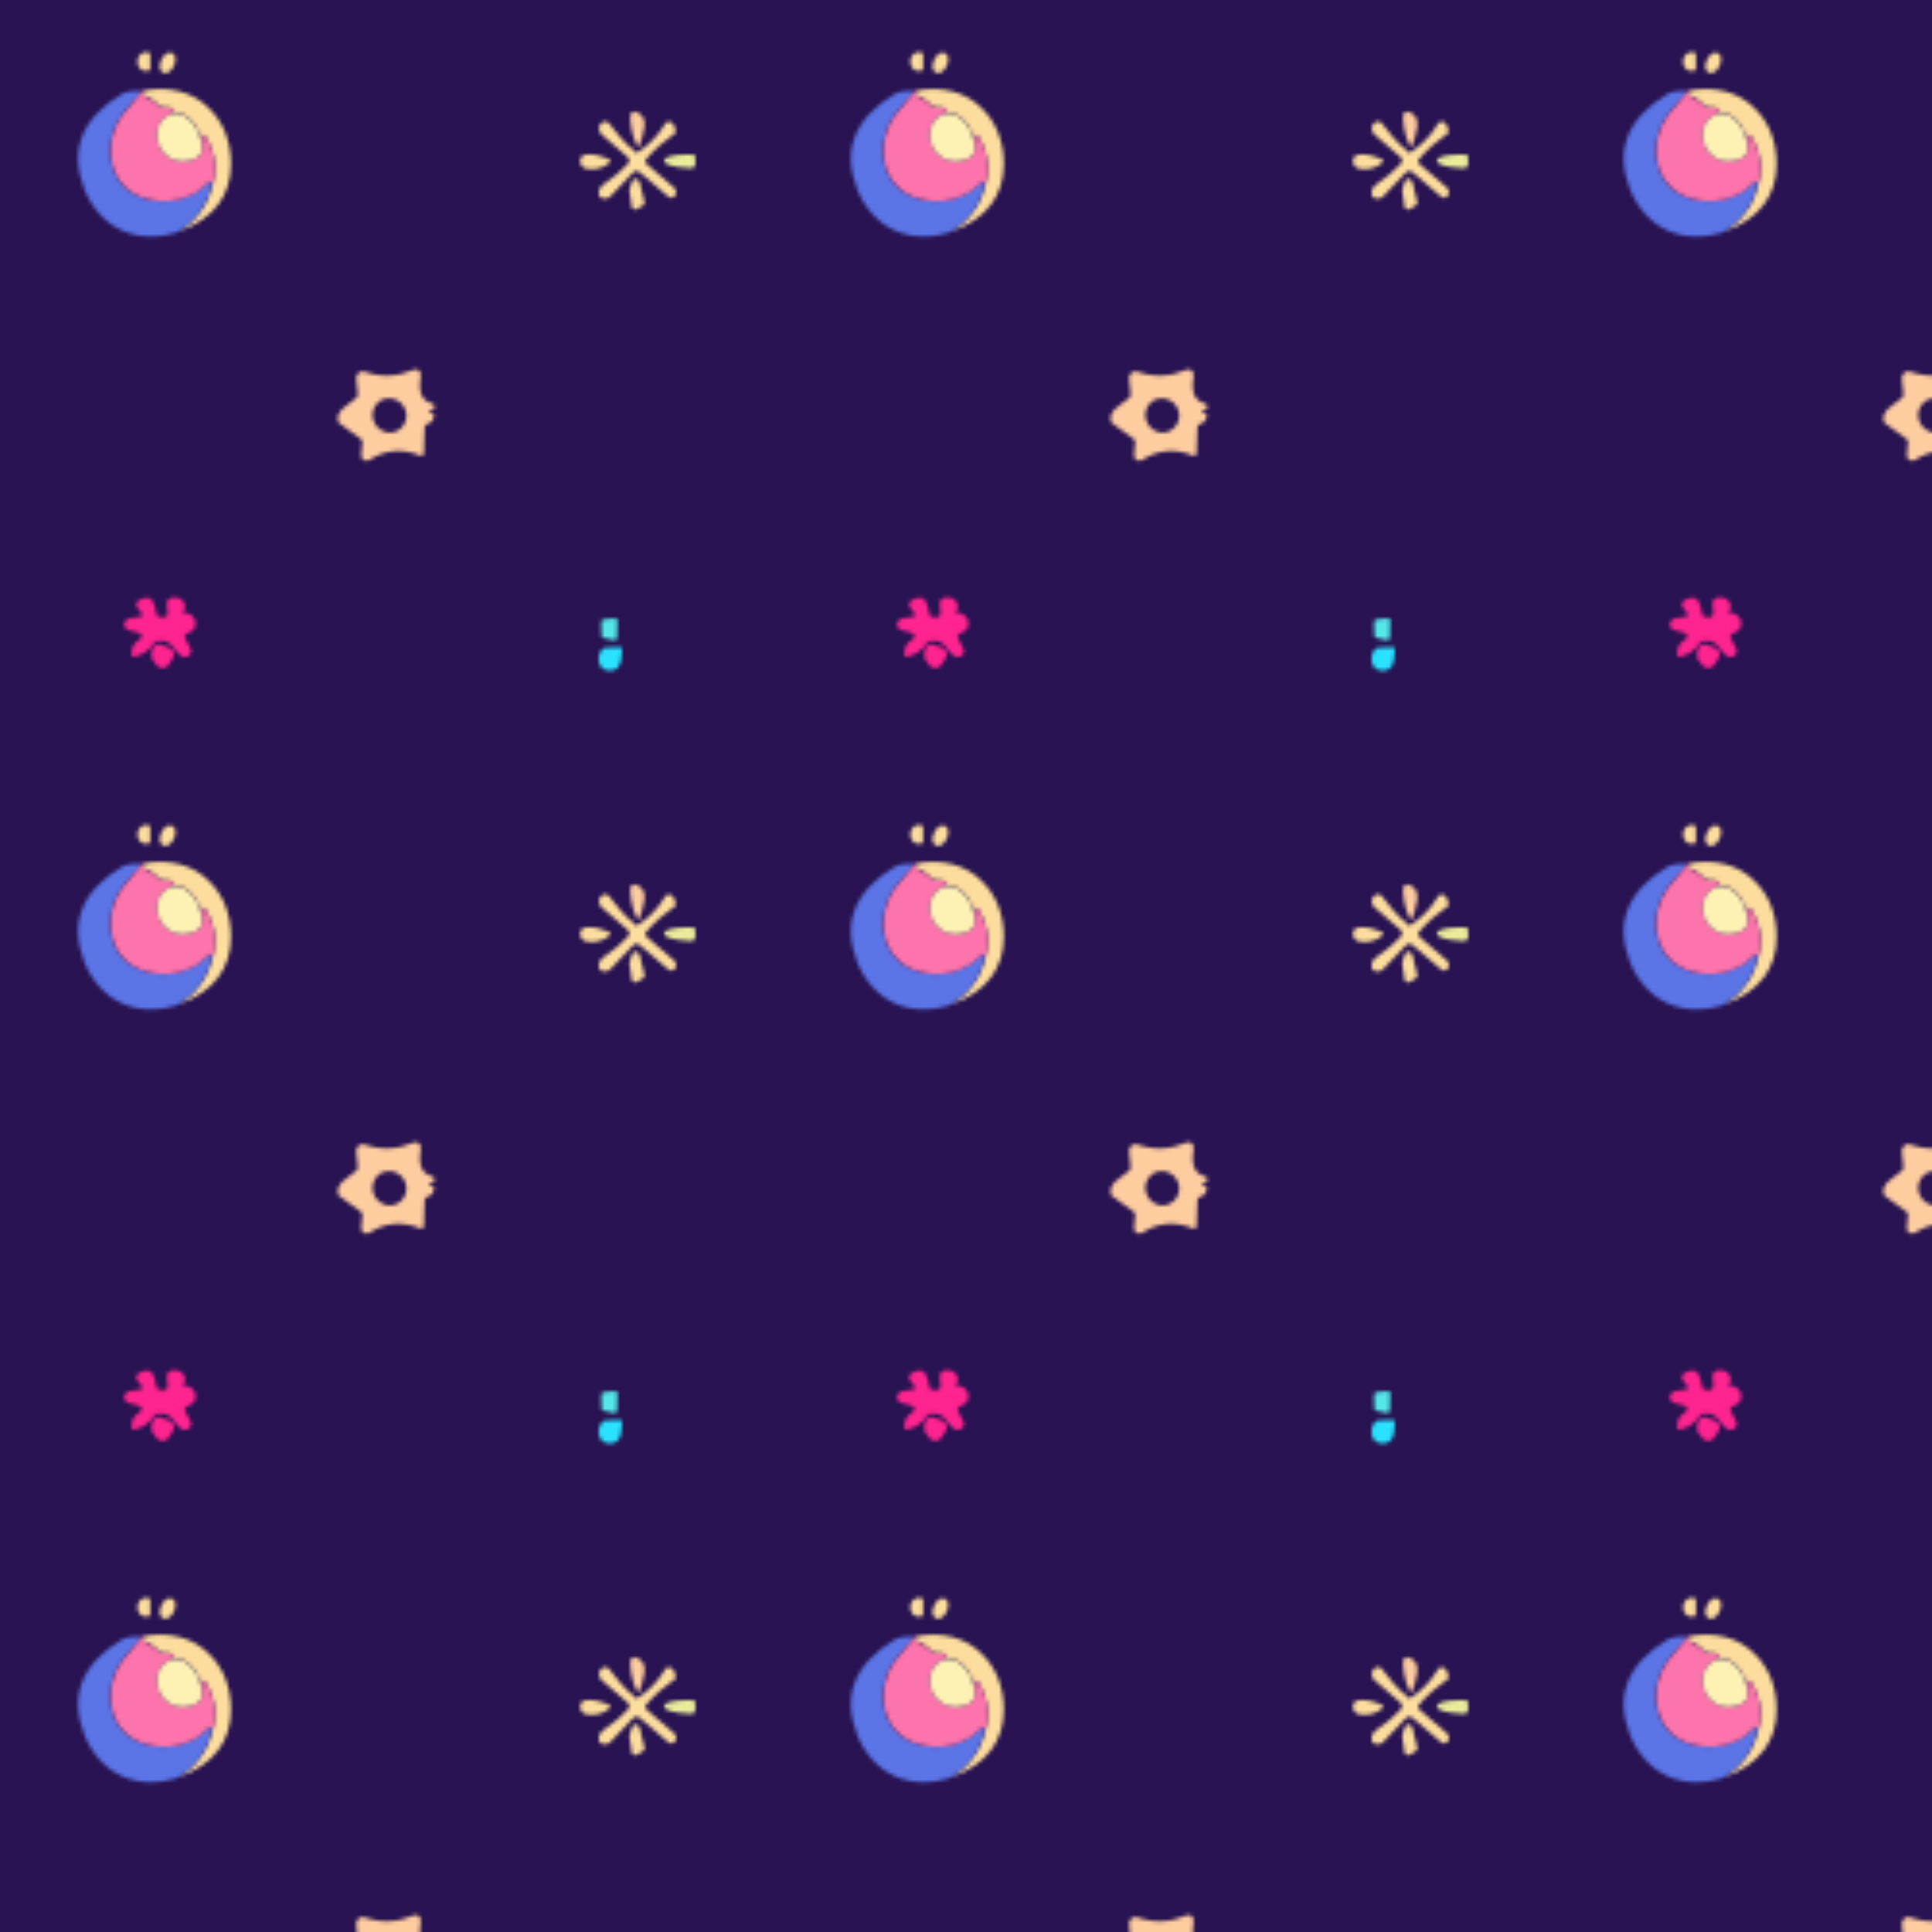 <?xml version="1.0" encoding="utf-8"?>
<!-- Generator: Adobe Illustrator 27.9.0, SVG Export Plug-In . SVG Version: 6.00 Build 0)  -->
<svg version="1.1" id="Capa_1" xmlns="http://www.w3.org/2000/svg" xmlns:xlink="http://www.w3.org/1999/xlink" x="0px" y="0px"
	 viewBox="0 0 500 500" style="enable-background:new 0 0 500 500;" xml:space="preserve">
<style type="text/css">
	.st0{fill:none;}
	.st1{fill:#291352;}
	.st2{fill:#FDCC9F;}
	.st3{fill:#FCDD9D;}
	.st4{fill:#ECEB9B;}
	.st5{fill:#5B74E6;}
	.st6{fill:#FD73AB;}
	.st7{fill:#FEF1B4;}
	.st8{fill:#FF248F;}
	.st9{fill:#54E6E9;}
	.st10{fill:#2AE1FF;}
	.st11{fill:url(#Motivo_nuevo_2);}
</style>
<pattern  width="200" height="200" patternUnits="userSpaceOnUse" id="Motivo_nuevo_2" viewBox="0 -200 200 200" style="overflow:visible;">
	<g>
		<rect x="0" y="-200" class="st0" width="200" height="200"/>
		<rect x="0" y="-200" class="st1" width="200" height="200"/>
		<g>
			<path class="st2" d="M164.7-162.6c-1.1-2.4-1.6-4.8-1.6-7.4c0-0.6,0.5-1.1,1.2-1.1c0.1,0,0.3,0,0.4,0.1c3.7,1.2,1.6,6.1,0.9,8.4
				C165.3-161.9,165-161.9,164.7-162.6z"/>
			<path class="st3" d="M165.2-160.7c2.9-1.9,5.2-4.3,6.9-7.2c0.3-0.6,1.1-0.8,1.7-0.4c0.3,0.1,0.5,0.4,0.6,0.7l0.5,1.5
				c0.1,0.3,0,0.6-0.3,0.7c-2.7,1.9-5.2,4-7.3,6.5c-0.4,0.4-0.3,1.1,0.1,1.4l7.1,6.1c0.5,0.4,0.6,1.1,0.4,1.6l-0.1,0.3
				c-0.3,0.6-0.9,0.8-1.5,0.6c-0.1,0-0.2-0.1-0.3-0.2l-7.3-6.2c-0.7-0.6-1.4-0.6-2,0.1l-5.7,6c-0.4,0.4-0.8,0.6-1.4,0.6
				c-0.9,0-1.5-0.3-1.6-1.1c-0.2-1.1,0.3-2,1.6-2.9c2.2-1.5,4.2-3.1,5.9-5c0.5-0.5,0.5-1.4-0.1-1.8l-6.7-5.8
				c-0.7-0.6-0.9-1.7-0.4-2.5l0.1-0.2c0.4-0.6,1.2-0.8,1.9-0.5c0.2,0.1,0.3,0.2,0.4,0.4c1.9,2.6,4,5,6.5,7.1
				C164.4-160.4,164.8-160.4,165.2-160.7z"/>
			<path class="st3" d="M157.6-158.8c0.3,0.1,0.4,0.4,0.3,0.7c0,0.1-0.1,0.1-0.1,0.2c-1.7,1.4-3.7,2-5.9,1.6
				c-0.9-0.1-1.6-0.8-1.7-1.6c-0.3-1.2,0.3-1.9,1.6-2.1C153.2-160.2,155.2-159.8,157.6-158.8z"/>
			<path class="st4" d="M179.9-157.2c0,0.4-0.4,0.7-0.8,0.7c0,0,0,0,0,0l-0.9,0c-3.5-0.1-6.3-0.9-6.3-1.8v-0.2
				c0-0.9,2.9-1.6,6.4-1.5l0.9,0c0.4,0,0.8,0.3,0.8,0.7L179.9-157.2z"/>
			<path class="st3" d="M165.5-153l1.3,5.3c0.1,0.4-0.1,0.7-0.4,0.9l-1.5,0.9c-0.4,0.3-1,0.2-1.3-0.2c-0.1-0.1-0.1-0.2-0.1-0.4
				l-0.6-4c0-0.1,0-0.3,0-0.4l0.7-2.2c0.2-0.5,0.7-0.7,1.1-0.6C165.2-153.5,165.4-153.3,165.5-153z"/>
		</g>
		<g>
			<path class="st3" d="M38.9-182.3c0,0.4-0.3,0.7-0.7,0.7h0h-0.4c-1.2,0-2.2-1-2.2-2.3c0,0,0,0,0,0v-0.3c0-1.2,1-2.3,2.2-2.3h0.4
				c0.4,0,0.7,0.3,0.7,0.7V-182.3z"/>
			
				<ellipse transform="matrix(0.419 -0.908 0.908 0.419 192.091 -67.308)" class="st3" cx="43.4" cy="-183.8" rx="2.8" ry="1.8"/>
			<path class="st3" d="M46.4-140.1c4.5-3,7.3-6.8,8.4-11.4c1.5-4.6,1-9-1.7-13.4c-0.1-0.2-0.3-0.3-0.5-0.2
				c-0.1,0.1-0.2,0.2-0.2,0.3l-0.2,2c-0.5-4-3.1-8.5-7.6-8c1.2-1,0.4-1.5-2.6-1.5c-0.4,0-0.7-0.1-0.9-0.4c-1.1-1.3-2.5-2.2-4.1-2.7
				c-0.2-0.1-0.2-0.2-0.1-0.4c0.3-0.3,0.5-0.6,0.4-0.8c6.9-1.1,12.5,0.4,16.7,4.5c3.8,3.7,5.7,8.5,5.8,14.3
				C59.8-149.3,55.4-143.5,46.4-140.1z"/>
			<path class="st5" d="M36.8-176.4c-1.3,1.6-2.7,3.2-4.2,4.8c-6.7,7.4-5.4,20.4,5.3,23.1c4.6,1.2,9,0.5,13.2-2
				c1-0.6,1.8-1.9,2.9-2.5c0.4-0.2,0.6-0.1,0.7,0.3c0.1,0.3,0.1,0.7-0.1,1.3c-1.1,4.6-3.9,8.3-8.4,11.4
				c-10.6,3.6-20.3-0.8-24.4-11.1c-3.9-10-0.7-18.2,9.6-24.5C32.8-176.4,34.6-176.6,36.8-176.4z"/>
			<path class="st6" d="M36.8-176.4c0.2,0,0.3,0,0.5,0c0,0.2-0.1,0.5-0.4,0.8c-0.2,0.2-0.1,0.3,0.1,0.4c1.6,0.6,3,1.5,4.1,2.7
				c0.2,0.3,0.6,0.4,0.9,0.4c3,0,3.8,0.5,2.6,1.5c-7.7,2.7-3.3,15.2,5.6,11.8c1.7-0.6,2.3-1.9,2-3.8l0.2-2c0-0.2,0.2-0.4,0.4-0.4
				c0.1,0,0.3,0.1,0.3,0.2c2.6,4.4,3.2,8.8,1.7,13.4c0.1-0.5,0.2-0.9,0.1-1.3c-0.1-0.4-0.4-0.5-0.7-0.3c-1.1,0.7-2,1.9-2.9,2.5
				c-4.2,2.5-8.5,3.2-13.2,2c-10.7-2.7-12.1-15.7-5.3-23.1C34.1-173.2,35.5-174.8,36.8-176.4z"/>
			<path class="st7" d="M52.2-162.6c0.3,1.9-0.3,3.2-2,3.8c-8.9,3.4-13.3-9.1-5.6-11.8C49-171.1,51.6-166.6,52.2-162.6z"/>
		</g>
		<g>
			<path class="st8" d="M47.4-41.6c2.2,0.3,3.9,1.9,3,4.1c-0.1,0.4-0.4,0.6-0.7,0.8l-1.5,0.8c-0.4,0.2-0.5,0.5-0.3,1l1.4,2.7
				c0.4,0.8,0.1,1.7-0.7,2.1c-0.5,0.3-1.1,0.2-1.6-0.1c-2.5-1.6-2.3-4.5-6.3-3.9c-0.3,0-0.5,0.2-0.7,0.4c-1.2,1.9-2.9,3.1-5.2,3.7
				c-0.3,0.1-0.6-0.1-0.7-0.4c0,0,0-0.1,0-0.1c-0.2-1.8,0.5-3.2,2.1-4c0.4-0.2,0.6-0.8,0.4-1.2c-0.1-0.2-0.3-0.4-0.6-0.5l-2.7-0.7
				c-0.8-0.2-1.4-1.1-1.1-1.9c0.2-0.6,0.7-1.1,1.3-1.2l2.9-0.4c0.3,0,0.5-0.3,0.4-0.6c0-0.1,0-0.2-0.1-0.2l-1.3-1.8
				c-0.2-0.3-0.2-0.6-0.1-0.9c0.7-1.3,3.7-2.3,4.4-0.2c0.3,1,0.8,2,0.8,2.9c0,0.6,0.3,0.9,1,0.9l1.1,0c0.4,0,0.8-0.4,0.8-0.8
				c0,0,0,0,0,0l-0.2-2.4c-0.1-1.2,0.5-1.8,1.7-1.9c1.8-0.1,2.9,0.8,3.1,2.5c0.1,0.3-0.1,0.5-0.4,0.6L47.3-42
				c-0.1,0-0.2,0.1-0.2,0.2C47.1-41.7,47.2-41.6,47.4-41.6L47.4-41.6z"/>
			<path class="st8" d="M41.8-33.1l2.1,0.8c0.9,0.4,1.4,1.5,1,2.4c0,0.1-0.1,0.2-0.2,0.3l-1.1,1.7c-0.6,0.8-1.7,1.1-2.5,0.5
				c-0.2-0.1-0.3-0.3-0.5-0.4l-1-1.3c-0.3-0.3-0.4-0.7-0.4-1.2l0.1-1.2c0-1,0.9-1.8,1.9-1.8C41.4-33.2,41.6-33.1,41.8-33.1z"/>
		</g>
		<path class="st2" d="M111.7-93h0.4c0.1,0,0.2,0.1,0.2,0.2c0.1,1.3-0.5,2.2-1.8,2.6c-0.3,0.1-0.6,0.4-0.6,0.7l-0.2,6.8
			c0,0.4-0.3,0.7-0.7,0.7c-0.1,0-0.2,0-0.3-0.1c-4.6-1.9-8.9-1.5-13,1.1c-0.7,0.4-1.6,0.3-2-0.4c-0.2-0.3-0.3-0.6-0.2-0.9l0.3-3.4
			c0-0.2-0.1-0.5-0.3-0.6l-5.7-4.2c-0.1-0.1-0.1-0.1-0.2-0.2c-1.2-2.9,2.9-4.7,4.7-6.4c0.2-0.2,0.3-0.5,0.3-0.8l-0.4-4.1
			c-0.1-0.9,0.6-1.8,1.5-1.9c0.2,0,0.5,0,0.7,0.1c4.3,1.5,8.5,1.3,12.6-0.5c0.7-0.3,1.5,0,1.8,0.7c0.1,0.2,0.1,0.5,0.1,0.8
			c-0.4,3.1-0.6,6.3,3.1,7.3c0.4,0.1,0.6,0.5,0.5,0.9c-0.1,0.3-0.3,0.5-0.7,0.6c-0.5,0-0.7,0.3-0.6,0.7
			C111.3-93.1,111.4-93,111.7-93z M102.8-88.5c2.1-1.1,3-3.7,1.9-5.9c0,0,0,0,0,0c-1.1-2.2-3.7-3.1-5.9-2.1c0,0,0,0,0,0
			c-2.1,1.1-3,3.7-1.9,5.9c0,0,0,0,0,0C98.1-88.3,100.7-87.4,102.8-88.5C102.8-88.5,102.8-88.5,102.8-88.5z"/>
		<g>
			<path class="st9" d="M155.7-35.5l-0.1-3.5c0-0.3,0.2-0.6,0.6-0.7l2.9-0.3c0.4,0,0.7,0.2,0.7,0.6c0,0,0,0.1,0,0.1l-0.1,4.4
				c0,0.4-0.3,0.6-0.7,0.6c0,0-0.1,0-0.1,0l-2.7-0.6C155.9-34.9,155.7-35.2,155.7-35.5z"/>
			<path class="st10" d="M157.2-26.5c-2.6-0.4-2.8-3.7-1.4-5.4c0.3-0.3,0.7-0.5,1.1-0.5l3.6-0.1c0.4,0,0.5,0.2,0.5,0.5
				C160.8-29.5,161-26,157.2-26.5z"/>
		</g>
	</g>
</pattern>
<rect x="-98.8" y="-44" class="st11" width="662.4" height="577.4"/>
</svg>
